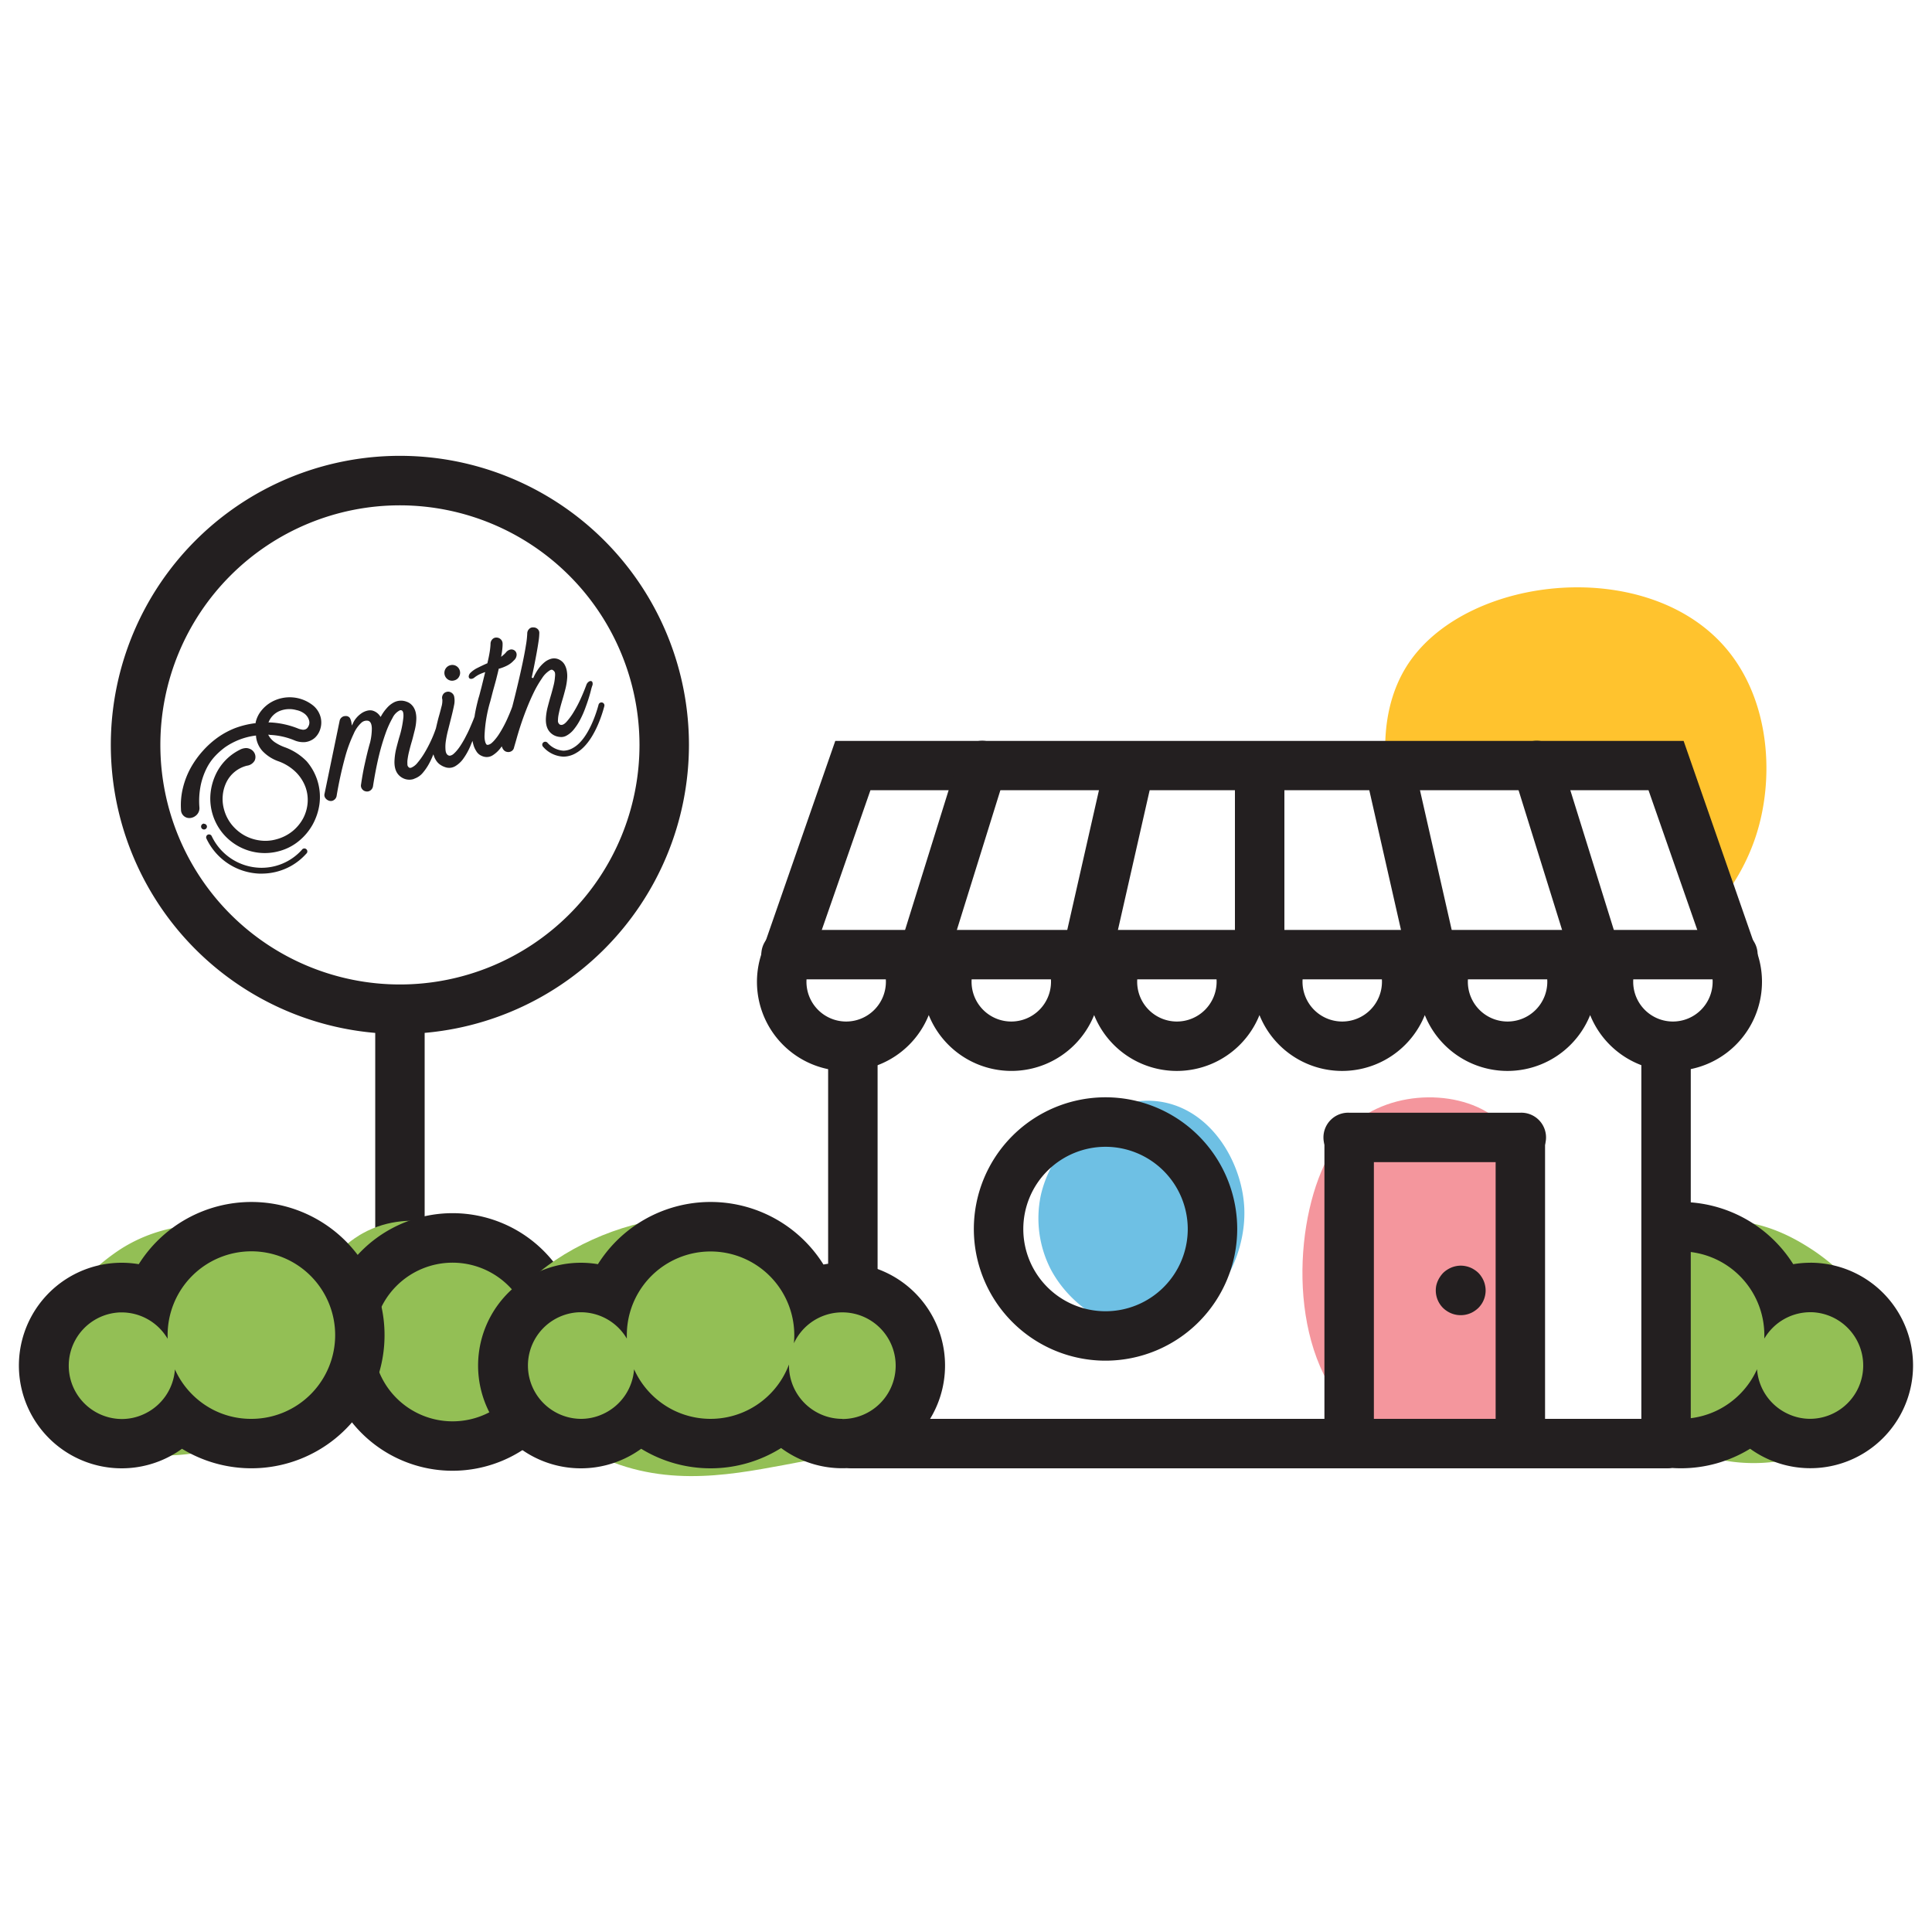 <svg xmlns="http://www.w3.org/2000/svg" width="500" height="500" viewBox="0 0 500 500">
  <defs>
    <style>
      .cls-1 {
        fill: #231f20;
      }

      .cls-2 {
        fill: #93bf55;
      }

      .cls-3 {
        fill: #ffc32e;
      }

      .cls-4 {
        fill: #f4969d;
      }

      .cls-5 {
        fill: #6ec0e4;
      }
    </style>
  </defs>
  <g id="shop_icon">
    <g id="shop_image">
      <path class="cls-1" d="M103.5,351.93a6.39,6.39,0,0,1-6.39-6.4V264.37a6.4,6.4,0,1,1,12.79,0v81.16A6.39,6.39,0,0,1,103.5,351.93Z"/>
      <path class="cls-2" d="M81,335c2.57-10,11.74-15.2,12.86-15.82,13.34-7.37,27.63-.08,29.9,1.08,9,4.57,22.68,16.42,20.21,32.6-2.18,14.25-15.73,24-28,24.79C94.38,379,76.42,352.75,81,335Z"/>
      <path class="cls-1" d="M117.13,380.63a33.33,33.33,0,1,1,33.33-33.32A33.36,33.36,0,0,1,117.13,380.63Zm0-53.85a20.53,20.53,0,1,0,20.53,20.53A20.55,20.55,0,0,0,117.13,326.78Z"/>
      <path class="cls-2" d="M468.86,323.32c-4.06-2.61-16.91-10.89-31.62-5.63a34.84,34.84,0,0,0-8.55,4.78v47.39c14.86,12.85,40.16,11,51.85-1.63a26,26,0,0,0,6.84-14.7C489.06,336.74,471.42,325,468.86,323.32Z"/>
      <path class="cls-3" d="M358.48,193.73c0-6.08,1-14.71,6.28-22.41,15.67-22.72,62.06-27.38,82.17-3.25,11.24,13.48,12.44,33.71,7.32,48.81a53.4,53.4,0,0,1-8.95,16.27l-13.59-34.29Z"/>
      <path class="cls-4" d="M392.91,369.64c5.49-6.94-.48-14.18-1.34-40.28-.79-24.21,3.95-30.19-1.67-37.22-7.68-9.61-26.63-11.09-38.27-2.44-1.38,1-6.57,5.11-10.4,15.31-7.35,19.57-6.34,52.66,14.33,65.45C367.45,377.82,385.92,378.49,392.91,369.64Z"/>
      <path class="cls-5" d="M269.37,309.3A28.86,28.86,0,0,0,272,328.62c4.84,9.05,15.5,16.8,27,15.32,14.61-1.88,23.78-17.82,23-31.64-.64-11.23-8.05-24.4-20.65-27C286.28,282.23,272.37,296,269.37,309.3Z"/>
      <path class="cls-1" d="M431.18,380a6.4,6.4,0,0,1-6.4-6.4V272.23a6.4,6.4,0,1,1,12.79,0V373.6A6.4,6.4,0,0,1,431.18,380Z"/>
      <path class="cls-1" d="M220.72,380a6.41,6.41,0,0,1-6.4-6.4V272.23a6.4,6.4,0,1,1,12.8,0V373.6A6.41,6.41,0,0,1,220.72,380Z"/>
      <path class="cls-1" d="M431.18,380H220.72a6.4,6.4,0,0,1,0-12.8H431.18a6.4,6.4,0,0,1,0,12.8Z"/>
      <path class="cls-1" d="M448.22,253.46a6.4,6.4,0,0,1-6-4.3L426.63,204.5H225.27l-15.55,44.66A6.4,6.4,0,1,1,197.64,245l18.53-53.25H435.72L454.26,245a6.41,6.41,0,0,1-6,8.51Z"/>
      <path class="cls-1" d="M448.22,253.45H203.68a6.4,6.4,0,1,1,0-12.79H448.22a6.4,6.4,0,1,1,0,12.79Z"/>
      <path class="cls-1" d="M453.26,243.21a11.12,11.12,0,0,1-1.41.09h-39.3c-.38.71-.71,1.45-1,2.2a21.94,21.94,0,0,0-1-2.2H369.76c-.38.71-.71,1.45-1,2.2a21.94,21.94,0,0,0-1-2.2H327a21.94,21.94,0,0,0-1,2.2c-.31-.75-.64-1.49-1-2.2H284.18a21.94,21.94,0,0,0-1,2.2c-.31-.75-.64-1.49-1-2.2H241.38c-.37.71-.71,1.45-1,2.2a21.94,21.94,0,0,0-1-2.2H198.59a23.06,23.06,0,1,0,41.77,19.4,23.07,23.07,0,0,0,42.8,0,23.06,23.06,0,0,0,42.79,0,23.06,23.06,0,0,0,42.79,0,23.06,23.06,0,0,0,42.79,0A23.07,23.07,0,0,0,456,254.09,22.84,22.84,0,0,0,453.26,243.21ZM219,264.37a10.28,10.28,0,1,1,10.27-10.28A10.29,10.29,0,0,1,219,264.37Zm42.79,0A10.28,10.28,0,1,1,272,254.09,10.29,10.29,0,0,1,261.76,264.37Zm42.79,0a10.28,10.28,0,1,1,10.28-10.28A10.29,10.29,0,0,1,304.55,264.37Zm42.8,0a10.28,10.28,0,1,1,10.27-10.28A10.29,10.29,0,0,1,347.35,264.37Zm42.79,0a10.28,10.28,0,1,1,10.27-10.28A10.29,10.29,0,0,1,390.14,264.37Zm42.79,0a10.28,10.28,0,1,1,10.27-10.28A10.29,10.29,0,0,1,432.93,264.37Z"/>
      <g>
        <path class="cls-1" d="M349.16,377.06a6.41,6.41,0,0,1-6.4-6.4v-75a6.4,6.4,0,1,1,12.8,0v75A6.41,6.41,0,0,1,349.16,377.06Z"/>
        <path class="cls-1" d="M393.46,377.06a6.4,6.4,0,0,1-6.39-6.4v-75a6.4,6.4,0,1,1,12.79,0v75A6.4,6.4,0,0,1,393.46,377.06Z"/>
        <path class="cls-1" d="M393.46,300.76h-44.3a6.4,6.4,0,1,1,0-12.79h44.3a6.4,6.4,0,1,1,0,12.79Z"/>
        <path class="cls-1" d="M378,340.36a5.88,5.88,0,0,1-1.25-.12,6.27,6.27,0,0,1-1.19-.36,6.55,6.55,0,0,1-1.11-.59,6.88,6.88,0,0,1-1-.8,6.42,6.42,0,0,1-1.87-4.52,6.54,6.54,0,0,1,.12-1.25,6.72,6.72,0,0,1,1-2.3,7,7,0,0,1,.8-1,6.2,6.2,0,0,1,1-.79,6.55,6.55,0,0,1,1.11-.59,6.27,6.27,0,0,1,1.19-.36,6.19,6.19,0,0,1,2.5,0,6.37,6.37,0,0,1,1.2.36,6.1,6.1,0,0,1,1.1.59,6.2,6.2,0,0,1,1,.79,5.81,5.81,0,0,1,.8,1,6.46,6.46,0,0,1,.59,1.1,6.37,6.37,0,0,1,.36,1.2,6.55,6.55,0,0,1,.13,1.25,6.39,6.39,0,0,1-1.88,4.52,6.88,6.88,0,0,1-1,.8,6.1,6.1,0,0,1-1.1.59,6.37,6.37,0,0,1-1.2.36A5.82,5.82,0,0,1,378,340.36Z"/>
        <path class="cls-1" d="M286.11,352.14a34.08,34.08,0,1,1,34.08-34.07A34.1,34.1,0,0,1,286.11,352.14Zm0-55.35a21.28,21.28,0,1,0,21.28,21.28A21.31,21.31,0,0,0,286.11,296.79Z"/>
      </g>
      <path class="cls-1" d="M326,254.88a6.41,6.41,0,0,1-6.4-6.4V201.75a6.4,6.4,0,0,1,12.8,0v46.73A6.41,6.41,0,0,1,326,254.88Z"/>
      <path class="cls-1" d="M371.31,256.66a6.41,6.41,0,0,1-6.24-5l-11.41-50.29a6.39,6.39,0,1,1,12.47-2.84l11.42,50.29a6.4,6.4,0,0,1-4.82,7.66A6.31,6.31,0,0,1,371.31,256.66Z"/>
      <path class="cls-1" d="M413.4,254.88a6.4,6.4,0,0,1-6.11-4.5L391.6,200a6.39,6.39,0,1,1,12.21-3.8l15.69,50.38a6.39,6.39,0,0,1-4.2,8A6.59,6.59,0,0,1,413.4,254.88Z"/>
      <path class="cls-1" d="M280.59,256.66a6.31,6.31,0,0,1-1.42-.16,6.4,6.4,0,0,1-4.82-7.66l11.41-50.29a6.4,6.4,0,1,1,12.48,2.84l-11.42,50.29A6.39,6.39,0,0,1,280.59,256.66Z"/>
      <path class="cls-1" d="M238.5,254.88a6.59,6.59,0,0,1-1.9-.29,6.41,6.41,0,0,1-4.21-8l15.7-50.38A6.39,6.39,0,1,1,260.3,200l-15.69,50.38A6.4,6.4,0,0,1,238.5,254.88Z"/>
      <path class="cls-1" d="M468.49,326.8a26.57,26.57,0,0,0-4.4.37,34.47,34.47,0,0,0-29.15-16.1,33.87,33.87,0,0,0-6.25.58v13.13a21.87,21.87,0,0,1,6.25-.92,21.7,21.7,0,0,1,21.67,21.68c0,.3,0,.59,0,.88a13.81,13.81,0,0,1,11.9-6.82h.4a13.8,13.8,0,0,1-.4,27.59,13.55,13.55,0,0,1-5.79-1.28,13.8,13.8,0,0,1-8-11.56,21.8,21.8,0,0,1-10.2,10.6,21.66,21.66,0,0,1-15.84,1.32v13.14a34.76,34.76,0,0,0,6.25.58,34.27,34.27,0,0,0,18-5.06,26.59,26.59,0,1,0,15.59-48.14Z"/>
      <path class="cls-2" d="M209.78,333.92c8.49,3.09,12.14,0,17.85,3.67,7.53,4.84,11.72,17,8.4,25.73-4,10.41-17.46,12.91-33.24,15.84-14.91,2.77-32.79,6.09-50.77-3.76-3.66-2-24.11-13.2-23.63-27.83.69-21.18,44.93-40.48,62.67-29.08C197.53,322.64,199.22,330.07,209.78,333.92Z"/>
      <path class="cls-1" d="M218,326.8a26.24,26.24,0,0,0-4.89.46,34.45,34.45,0,0,0-58.37-.09,26.6,26.6,0,1,0,11.2,47.77,34.37,34.37,0,0,0,36.21-.19A26.59,26.59,0,1,0,218,326.8Zm0,40.4a13.68,13.68,0,0,1-6.19-1.47,13.82,13.82,0,0,1-7.62-12.33,2.62,2.62,0,0,1,0-.28,21.76,21.76,0,0,1-10.26,11.61,21.67,21.67,0,0,1-19.64.23,21.82,21.82,0,0,1-10.19-10.6,13.81,13.81,0,0,1-8,11.56,13.52,13.52,0,0,1-5.79,1.28,13.8,13.8,0,0,1-.39-27.59h.39a13.81,13.81,0,0,1,11.91,6.82c0-.29,0-.58,0-.88a21.67,21.67,0,0,1,43.34,0,20.74,20.74,0,0,1-.1,2.09,13.78,13.78,0,0,1,12.38-8H218a13.8,13.8,0,1,1,0,27.6Z"/>
      <path class="cls-2" d="M62.76,317.69c11.75,1.92,32.53,9.74,33.71,23.7C97.71,356,76.46,367,72,369.24c-15.32,7.88-40.33,12.18-52.56-1a26,26,0,0,1-6.84-14.7c-1.68-16.79,16-28.55,18.52-30.21C44.38,314.8,58.38,317,62.76,317.69Z"/>
      <path class="cls-1" d="M65.06,311.07a34.47,34.47,0,0,0-29.15,16.1A26.6,26.6,0,1,0,47.1,374.94a34.46,34.46,0,1,0,18-63.87Zm0,56.13A21.45,21.45,0,0,1,55.47,365a21.8,21.8,0,0,1-10.2-10.6,13.8,13.8,0,0,1-8,11.56,13.55,13.55,0,0,1-5.79,1.28,13.8,13.8,0,0,1-.4-27.59h.4a13.81,13.81,0,0,1,11.9,6.82c0-.29,0-.58,0-.88A21.68,21.68,0,1,1,65.06,367.2Z"/>
      <path class="cls-1" d="M103.5,267.59a74.81,74.81,0,1,1,74.8-74.8A74.89,74.89,0,0,1,103.5,267.59Zm0-136.81a62,62,0,1,0,62,62A62.07,62.07,0,0,0,103.5,130.78Z"/>
    </g>
    <path id="shop_spin" class="cls-1" d="M145.83,195.82a7.39,7.39,0,0,1-5.29-2.57.76.76,0,0,1,.05-1.09.78.78,0,0,1,1.09.05,6,6,0,0,0,4.15,2.07h0a5.19,5.19,0,0,0,2.59-.79c4-2.31,6.11-9.67,6.49-11.13a.78.78,0,0,1,.94-.55.77.77,0,0,1,.55.94c-.57,2.19-2.77,9.52-7.21,12.07a6.51,6.51,0,0,1-3.35,1ZM75.25,224.15a15.59,15.59,0,0,0,4-3.2.77.77,0,1,0-1.14-1,14,14,0,0,1-11,4.62,14.32,14.32,0,0,1-12.33-8.2.77.77,0,0,0-1-.36.76.76,0,0,0-.36,1,15.84,15.84,0,0,0,13.66,9.08h.63A15.63,15.63,0,0,0,75.25,224.15Zm-22.45-11a.76.76,0,1,0,.76.76A.76.76,0,0,0,52.8,213.2Zm17-23-.39,0,.2.34a5.13,5.13,0,0,0,1.73,1.74,11.67,11.67,0,0,0,2.27,1.12,15.08,15.08,0,0,1,5.76,3.68,14.14,14.14,0,0,1,3.3,11.11,15.35,15.35,0,0,1-1.76,5.26,14.76,14.76,0,0,1-3.56,4.25,13.49,13.49,0,0,1-5,2.59,14,14,0,0,1-5.59.42,14.18,14.18,0,0,1-9.3-5.24,14.13,14.13,0,0,1-3-9.81,14.93,14.93,0,0,1,1.17-4.73,13.51,13.51,0,0,1,6.4-6.82,3.63,3.63,0,0,1,1.65-.46,2.26,2.26,0,0,1,.79.14A2.35,2.35,0,0,1,65.91,195a2.21,2.21,0,0,1,0,1.83,2.67,2.67,0,0,1-2,1.33,8.09,8.09,0,0,0-5.33,4.32,9.74,9.74,0,0,0-.93,3.38,10,10,0,0,0,.35,3.7,10.71,10.71,0,0,0,2,3.9,11.49,11.49,0,0,0,3.2,2.71,11.35,11.35,0,0,0,4,1.33,10.44,10.44,0,0,0,4.36-.3,11.21,11.21,0,0,0,4.24-2.17,11,11,0,0,0,2.72-3.37,10.34,10.34,0,0,0,1.1-4,9.77,9.77,0,0,0-.62-4.13,10.69,10.69,0,0,0-2.45-3.72,12.5,12.5,0,0,0-4.4-2.76A10.47,10.47,0,0,1,68,194.44a6.57,6.57,0,0,1-1.74-3.84l0-.22-.22,0a17.8,17.8,0,0,0-7.78,3,19,19,0,0,0-2.51,2.21,13.62,13.62,0,0,0-2.25,3.19,18.06,18.06,0,0,0-1.54,4.37,20.55,20.55,0,0,0-.36,5.69,2.46,2.46,0,0,1-.65,2,2.79,2.79,0,0,1-1.63.85,2.16,2.16,0,0,1-2.48-2.22,18.58,18.58,0,0,1,.52-5.63,21.19,21.19,0,0,1,2-5.13,24.11,24.11,0,0,1,3.17-4.42,23.4,23.4,0,0,1,3.93-3.51,21.07,21.07,0,0,1,4.5-2.39A22.91,22.91,0,0,1,66,187.17l.15,0,0-.15a7.31,7.31,0,0,1,1.49-3.11,9,9,0,0,1,2.64-2.24,9.69,9.69,0,0,1,10.86,1,5.83,5.83,0,0,1,1.88,3.13,5.55,5.55,0,0,1-.13,2.86A5.06,5.06,0,0,1,81.42,191,4.64,4.64,0,0,1,79,192.05a5.86,5.86,0,0,1-2.83-.46A18.61,18.61,0,0,0,69.82,190.19Zm0-3.19a21.68,21.68,0,0,1,3.89.51,22.67,22.67,0,0,1,3.7,1.17,7.87,7.87,0,0,0,.95.21l.21,0a1.41,1.41,0,0,0,.92-.37,2.55,2.55,0,0,0,.51-.9,2,2,0,0,0,0-1.17,3.33,3.33,0,0,0-1.1-1.65,5.13,5.13,0,0,0-2.2-1,6.71,6.71,0,0,0-4.25.22,5.18,5.18,0,0,0-2.82,2.7l-.13.29ZM119,173.58a2,2,0,0,0-2.51-1.41,2.05,2.05,0,0,0-.45,3.75,1.94,1.94,0,0,0,1.55.16,1.91,1.91,0,0,0,1.24-1A1.94,1.94,0,0,0,119,173.58Zm34.33,3a.54.54,0,0,0-.37-.33.9.9,0,0,0-.61.19,1.64,1.64,0,0,0-.6.82c-.37,1-.85,2.2-1.42,3.46a31.1,31.1,0,0,1-1.84,3.51,16.46,16.46,0,0,1-1.89,2.59c-.66.72-1.25.95-1.74.68a1.16,1.16,0,0,1-.46-1.08,8.36,8.36,0,0,1,.2-1.66c.13-.62.28-1.27.46-1.93s.35-1.25.5-1.75c.29-.95.55-1.93.8-2.91a16,16,0,0,0,.43-2.74,7.57,7.57,0,0,0-.14-2,4.86,4.86,0,0,0-.54-1.44,3.12,3.12,0,0,0-.82-.93,3.32,3.32,0,0,0-.93-.51,2.92,2.92,0,0,0-1.68-.07,4.69,4.69,0,0,0-1.73.89,8.83,8.83,0,0,0-1.62,1.74A13,13,0,0,0,138,175.5l-.4-.13c.21-1,.44-2,.66-3.13s.45-2.31.65-3.42.37-2.14.49-3a14.31,14.31,0,0,0,.17-1.93,1.34,1.34,0,0,0-.43-1.1,1.6,1.6,0,0,0-1.13-.42,1.33,1.33,0,0,0-1.11.45,1.61,1.61,0,0,0-.45,1.16,23.22,23.22,0,0,1-.35,3.06c-.21,1.36-.51,2.91-.87,4.62s-.76,3.49-1.24,5.51-.95,3.92-1.41,5.7q-.39,1.13-1.26,3.09a30.29,30.29,0,0,1-2.05,3.84,12.82,12.82,0,0,1-1.15,1.58,7.24,7.24,0,0,1-.89.92,2.12,2.12,0,0,1-.69.4,1,1,0,0,1-.45.06c-.16,0-.28-.18-.46-.58a5.36,5.36,0,0,1-.23-1.82,36.14,36.14,0,0,1,1.5-8.9l.69-2.67q.4-1.41.78-2.82c.24-.95.48-1.89.68-2.78l0-.13.11,0a11.7,11.7,0,0,0,2-.77,6,6,0,0,0,1.82-1.37,2,2,0,0,0,.72-1.39,1.37,1.37,0,0,0-.4-1.08,1.39,1.39,0,0,0-1.08-.37,2,2,0,0,0-1.31.81,6.86,6.86,0,0,1-.77.73l-.44.37.09-.56c.11-.61.18-1.14.22-1.59a9.8,9.8,0,0,0,.06-1.28,1.51,1.51,0,0,0-.48-1.11,1.59,1.59,0,0,0-1.14-.45,1.37,1.37,0,0,0-1.07.49,1.67,1.67,0,0,0-.43,1.16,17.84,17.84,0,0,1-.22,2.08c-.13.83-.33,1.77-.57,2.8l0,.1-.1.05c-.85.37-1.67.76-2.46,1.16a6.92,6.92,0,0,0-1.87,1.31,1.53,1.53,0,0,0-.42.82.71.71,0,0,0,.14.54.64.64,0,0,0,.5.18,1.42,1.42,0,0,0,.81-.33,7.22,7.22,0,0,1,1.2-.78,12.44,12.44,0,0,1,1.24-.52l.37-.13-1,4.07c-.13.47-.25.93-.36,1.37s-.23.87-.38,1.33c-.43,1.65-.79,3.2-1,4.6l0,.09c-.12.36-.28.78-.51,1.33s-.47,1.11-.76,1.78-.62,1.34-1,2.06a22.32,22.32,0,0,1-1.16,2.05,12.92,12.92,0,0,1-1.13,1.58,7.83,7.83,0,0,1-.88.91,1.88,1.88,0,0,1-.7.41.87.87,0,0,1-.45.05c-.53-.13-.84-.6-.93-1.38a9.77,9.77,0,0,1,.08-2.44,25.92,25.92,0,0,1,.58-2.83c.25-1,.47-1.84.65-2.58.4-1.55.7-2.83.89-3.81a5.41,5.41,0,0,0,0-2.38,1.64,1.64,0,0,0-.79-.94,1.47,1.47,0,0,0-1.2-.12,1.44,1.44,0,0,0-.91.73,1.52,1.52,0,0,0-.13,1.22,5.64,5.64,0,0,1-.24,1.91c-.22.89-.45,1.74-.68,2.54s-.49,1.93-.74,3a30.29,30.29,0,0,1-1.37,3.39,33.05,33.05,0,0,1-1.7,3.17,19.1,19.1,0,0,1-1.72,2.39,4.08,4.08,0,0,1-1.59,1.24c-.29.09-.5.06-.62-.07a.94.94,0,0,1-.38-.84,7.26,7.26,0,0,1,0-.94,18.9,18.9,0,0,1,.43-2.33c.21-.85.44-1.73.7-2.59s.5-1.92.75-2.88a13.38,13.38,0,0,0,.41-2.65,7,7,0,0,0-.15-2,4.49,4.49,0,0,0-.56-1.35,3.78,3.78,0,0,0-.82-.9,3,3,0,0,0-.9-.49,4,4,0,0,0-3.61.29,6.23,6.23,0,0,0-1.59,1.34,10.91,10.91,0,0,0-1.43,2l-.16.28-.19-.26a3.44,3.44,0,0,0-2-1.4,3,3,0,0,0-1.41.08,4.42,4.42,0,0,0-1.42.68,6.42,6.42,0,0,0-1.25,1.14,5.68,5.68,0,0,0-.88,1.37l-.29.62-.11-.67a3.71,3.71,0,0,0-.4-1.27,1.26,1.26,0,0,0-.83-.51,2,2,0,0,0-.41,0,1.38,1.38,0,0,0-.77.25,1.52,1.52,0,0,0-.66,1L84,205.38a1.34,1.34,0,0,0,.21,1.17,1.89,1.89,0,0,0,1.07.71,1.43,1.43,0,0,0,.68,0,1.61,1.61,0,0,0,.75-.46,1.54,1.54,0,0,0,.4-.78,102,102,0,0,1,2.21-10.11,35.83,35.83,0,0,1,2.21-6,8.28,8.28,0,0,1,2-2.87,2,2,0,0,1,1.78-.49c.59.18.9.85.92,2a15.69,15.69,0,0,1-.44,3.57c-.56,1.91-1,3.83-1.42,5.72s-.7,3.63-.93,5.18a1.42,1.42,0,0,0,.26,1.17,1.48,1.48,0,0,0,1,.62,1.46,1.46,0,0,0,1.18-.26,1.65,1.65,0,0,0,.65-1.05c.44-2.82.94-5.42,1.49-7.72a58.4,58.4,0,0,1,1.77-6,25.25,25.25,0,0,1,1.81-4,4.14,4.14,0,0,1,1.78-1.89.63.63,0,0,1,.65,0c.31.22.43.77.37,1.72a26.46,26.46,0,0,1-1.11,5.33c-.26.92-.51,1.86-.75,2.81a16.68,16.68,0,0,0-.42,2.68c-.2,2.41.46,4,2,4.87a3.67,3.67,0,0,0,2.87.33.71.71,0,0,0,.16-.07l.24-.1a4.83,4.83,0,0,0,2-1.42,13.94,13.94,0,0,0,1.66-2.42,18.77,18.77,0,0,0,.89-1.88l.22-.52.18.53A4.62,4.62,0,0,0,113,197a3.63,3.63,0,0,0,1.07,1,4.9,4.9,0,0,0,1.17.55,3.1,3.1,0,0,0,2.54-.24,6.86,6.86,0,0,0,2.15-2,16.73,16.73,0,0,0,1.7-3c.1-.24.2-.47.29-.71l.36-.86.14.64.1.37a6,6,0,0,0,.71,1.59,3,3,0,0,0,.91,1,3.72,3.72,0,0,0,1,.46,2.87,2.87,0,0,0,2.38-.34,7.63,7.63,0,0,0,2.11-2l.22-.3.14.35a2.16,2.16,0,0,0,.44.67,1.39,1.39,0,0,0,.69.39,1.6,1.6,0,0,0,1.22-.15,1.41,1.41,0,0,0,.7-1l.58-2c.62-2.24,1.32-4.41,2.08-6.45s1.52-3.85,2.28-5.43a27.93,27.93,0,0,1,2.29-4,6.34,6.34,0,0,1,2.11-2.1.74.74,0,0,1,.46-.11.63.63,0,0,1,.22.08,1.57,1.57,0,0,1,.4.37c.2.23.25.67.16,1.45a12.2,12.2,0,0,1-.4,2.34c-.22.89-.46,1.77-.71,2.61s-.52,1.85-.76,2.76a15.1,15.1,0,0,0-.45,2.6c-.19,2.3.47,3.84,2,4.71a4.06,4.06,0,0,0,1.6.47,2.75,2.75,0,0,0,1.62-.29,6.25,6.25,0,0,0,1.94-1.6,14.85,14.85,0,0,0,1.61-2.43,23.87,23.87,0,0,0,1.28-2.82c.36-.95.68-1.86.95-2.71s.47-1.56.62-2.16a11,11,0,0,1,.36-1.25A1.23,1.23,0,0,0,153.31,176.56Z"/>
  </g>
</svg>
